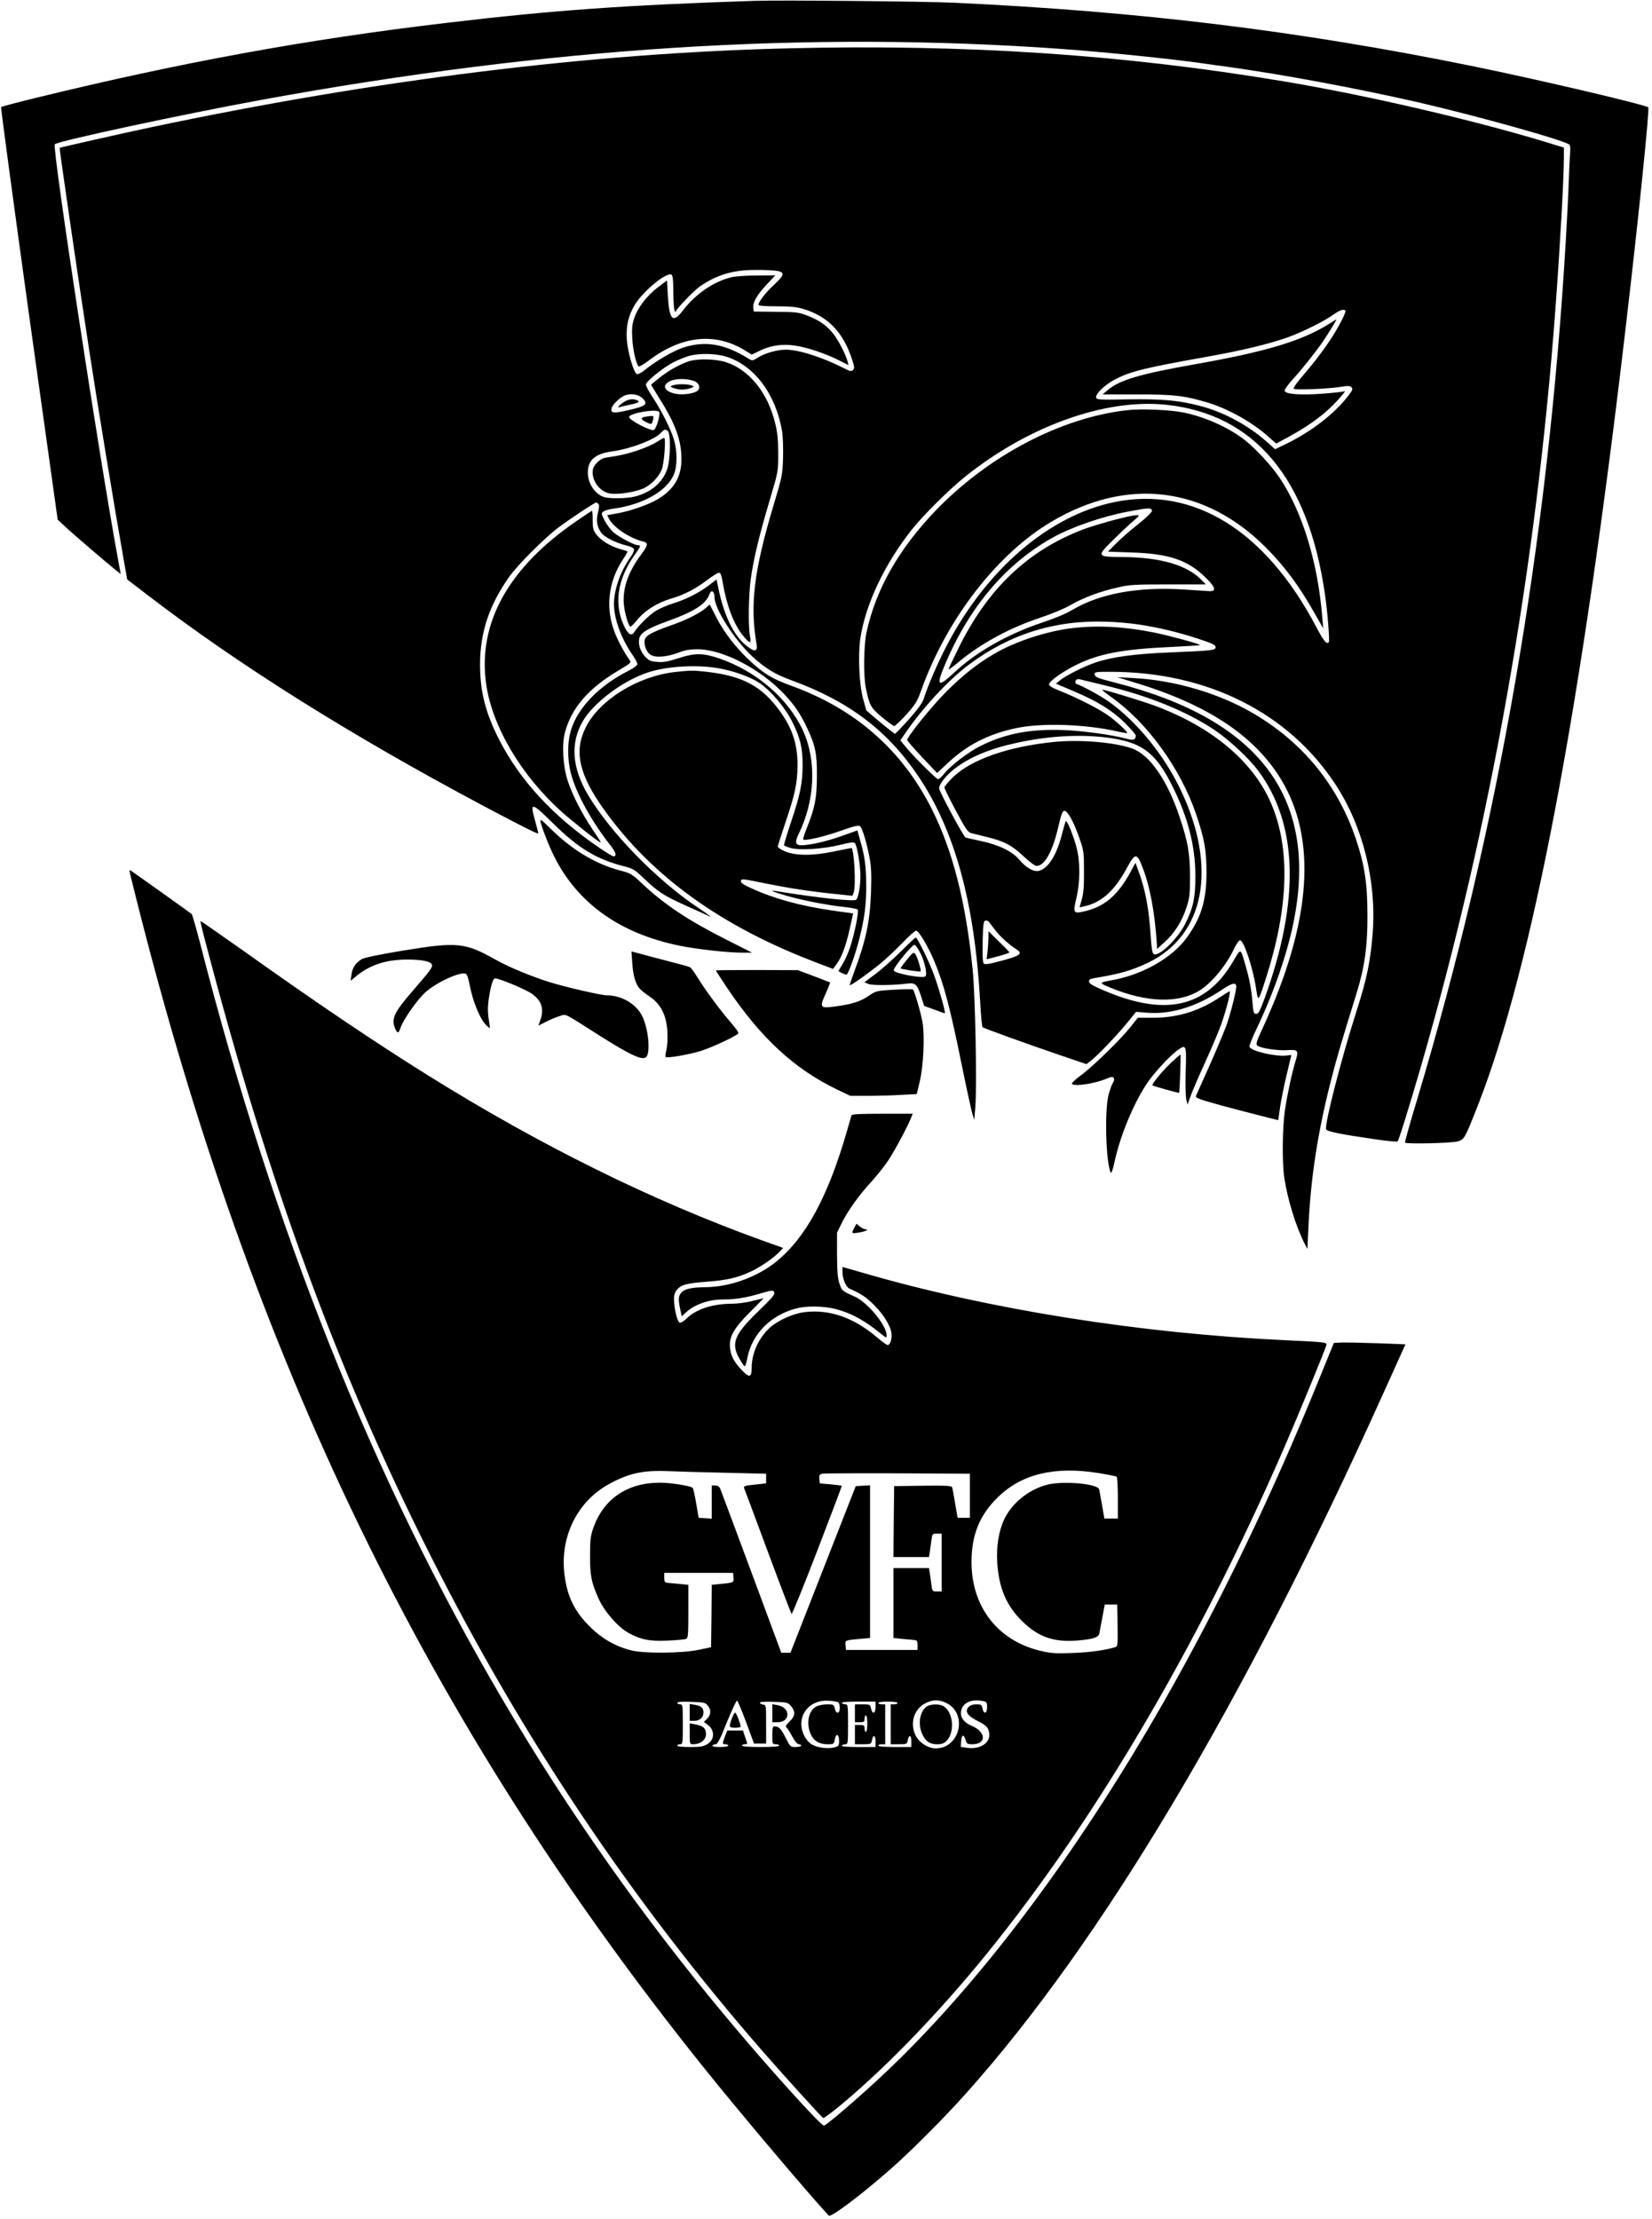 <?xml version="1.0" standalone="no"?>
<!DOCTYPE svg PUBLIC "-//W3C//DTD SVG 20010904//EN"
 "http://www.w3.org/TR/2001/REC-SVG-20010904/DTD/svg10.dtd">
<svg version="1.0" xmlns="http://www.w3.org/2000/svg"
 width="1200pt" height="1612pt" viewBox="0 0 1200 1612"
 preserveAspectRatio="xMidYMid meet">

<g transform="translate(0,1612) scale(0.1,-0.1)"
fill="#000000" stroke="none">
<path d="M5485 16114 c-946 -31 -1475 -69 -2240 -160 -1011 -119 -1929 -287
-2985 -545 -135 -33 -248 -63 -252 -67 -3 -4 88 -680 202 -1502 l209 -1495 53
-49 c63 -59 306 -267 364 -313 l41 -33 -19 103 c-136 737 -481 2998 -460 3019
24 24 925 217 1503 323 2096 383 3959 501 5804 370 327 -24 781 -70 1030 -105
39 -6 120 -17 180 -25 408 -57 935 -155 1390 -259 433 -100 1079 -281 1096
-308 5 -7 7 -33 4 -58 -2 -25 -7 -121 -10 -215 -3 -93 -13 -282 -21 -420 -129
-2196 -489 -4273 -1084 -6255 -49 -162 -87 -297 -84 -300 11 -11 340 -4 382 9
49 14 52 20 147 261 397 1012 753 2892 1079 5695 91 776 169 1546 159 1555
-23 20 -812 205 -1279 300 -1258 256 -2401 396 -3759 460 -210 10 -1261 20
-1450 14z"/>
<path d="M5730 15769 c-1435 -34 -3006 -229 -4640 -575 -177 -37 -654 -145
-657 -148 -3 -3 139 -978 212 -1451 61 -401 190 -1183 252 -1532 l27 -152 154
-118 c663 -508 1470 -1014 2432 -1526 300 -159 400 -209 400 -200 0 5 -11 47
-24 95 -38 135 -26 133 134 -25 179 -177 313 -258 507 -308 69 -17 83 -25 142
-82 111 -106 151 -132 306 -202 83 -37 159 -72 170 -77 35 -18 4 7 -75 59
-300 201 -636 545 -800 821 -115 195 -128 373 -38 531 78 135 289 295 473 356
139 47 367 59 525 29 108 -20 227 -64 288 -106 83 -56 188 -182 238 -283 58
-118 74 -187 74 -313 0 -131 -18 -218 -85 -416 -29 -88 -52 -163 -50 -167 3
-3 25 -12 50 -19 65 -18 237 -7 357 23 77 19 100 22 108 12 17 -20 40 -160 40
-238 0 -74 -14 -153 -30 -172 -13 -16 -278 13 -575 61 -68 11 -35 -3 80 -36
120 -33 282 -65 414 -79 45 -5 87 -13 91 -18 11 -10 -22 -174 -55 -274 -14
-42 -39 -98 -56 -124 -16 -26 -29 -48 -27 -50 10 -8 48 -25 56 -25 13 0 66
147 96 268 36 144 49 242 48 382 0 132 -10 210 -44 326 l-20 72 -112 -40
c-109 -39 -229 -67 -294 -68 -44 0 -50 21 -22 79 122 248 133 538 31 758 -108
231 -338 428 -606 520 -118 40 -176 41 -293 3 -81 -26 -112 -32 -158 -28 -50
4 -61 9 -90 41 -34 37 -50 90 -40 131 10 41 66 74 208 125 189 68 276 123 300
192 13 39 38 27 38 -19 0 -83 142 -306 272 -428 91 -85 169 -133 283 -174 420
-153 702 -366 926 -699 265 -394 409 -918 449 -1640 5 -96 13 -178 17 -182 10
-9 306 -116 567 -205 l188 -64 37 29 c51 41 196 193 265 279 l58 72 77 -6
c176 -15 363 43 549 168 73 49 102 55 102 21 -1 -37 -40 -191 -70 -278 -18
-49 -74 -182 -124 -295 -51 -113 -95 -212 -99 -221 -4 -14 25 -25 181 -68 103
-28 239 -63 302 -79 l115 -29 13 91 c7 50 28 155 47 234 19 79 35 145 35 147
0 2 -15 1 -32 -2 -74 -11 -260 31 -272 63 -3 7 21 68 54 136 123 259 218 534
265 763 185 903 -238 1475 -1290 1745 -129 33 -150 41 -153 59 -3 20 1 21 116
21 701 0 1295 -298 1636 -823 197 -302 296 -701 267 -1076 -16 -204 -43 -333
-116 -561 -111 -346 -235 -829 -222 -863 6 -16 103 -36 352 -72 88 -13 163
-20 167 -16 9 8 87 259 173 556 503 1739 835 3612 974 5500 33 444 61 943 61
1090 l0 73 -82 25 c-531 165 -1341 354 -1953 456 -1163 195 -2312 271 -3595
240z m-97 -1615 c71 -10 69 -29 -7 -99 -63 -58 -116 -126 -116 -149 0 -7 42
-11 133 -11 98 0 147 -5 192 -19 179 -54 290 -169 354 -366 18 -54 19 -66 7
-78 -11 -12 -23 -9 -75 18 -155 78 -321 130 -413 130 -62 0 -151 -25 -200 -56
-40 -25 -43 -26 -68 -11 -178 112 -323 135 -486 79 -74 -26 -200 -101 -281
-168 -18 -14 -39 -24 -47 -21 -23 9 -67 162 -73 252 -6 97 11 173 59 252 57
95 224 234 263 219 12 -4 15 -29 16 -123 0 -65 4 -127 9 -138 5 -11 9 -15 9
-9 1 18 130 152 177 185 120 82 238 118 395 118 58 1 127 -2 152 -5z m4140
-290 c3 -4 -7 -33 -24 -65 -59 -119 -156 -257 -282 -404 -42 -48 -74 -93 -70
-98 7 -12 246 -2 342 13 52 9 67 8 78 -3 12 -12 8 -22 -28 -68 -101 -128 -260
-251 -440 -340 l-87 -42 -58 52 c-138 123 -320 221 -496 265 -148 38 -271 49
-518 45 -204 -4 -225 -2 -228 13 -5 27 63 93 136 131 113 60 213 84 677 167
252 45 441 91 580 140 105 38 259 114 330 164 48 34 75 43 88 30z m-4500 -334
c205 -63 362 -272 408 -542 6 -38 9 -125 7 -195 -4 -122 -7 -137 -66 -333
-146 -486 -176 -732 -126 -1021 9 -54 -15 -57 -74 -9 -92 72 -163 218 -204
418 l-13 63 -60 -46 c-74 -55 -164 -100 -261 -130 -40 -12 -96 -37 -123 -54
-49 -32 -122 -104 -152 -150 -20 -32 -42 -23 -69 28 -84 166 -59 351 74 536
41 57 43 65 19 65 -25 0 -126 53 -172 89 -21 17 -51 56 -67 86 -27 53 -28 57
-11 69 9 8 39 16 66 20 215 28 390 125 444 245 27 59 28 171 3 256 -23 77 -93
217 -157 312 -27 41 -49 82 -47 91 5 25 129 125 201 161 35 18 86 38 113 46
75 20 191 18 267 -5z m-604 -305 c41 -40 22 -56 -103 -84 -112 -26 -134 -23
-122 17 10 30 66 81 101 92 45 14 96 4 124 -25z m3801 -45 c642 -68 1033 -534
1154 -1375 18 -119 35 -335 29 -347 -13 -25 -38 5 -93 110 -369 699 -888 1020
-1460 906 -476 -96 -934 -487 -1226 -1049 -62 -119 -141 -302 -164 -381 -9
-28 -42 -75 -107 -148 -52 -58 -98 -106 -102 -106 -4 0 -52 38 -108 84 l-100
85 -23 83 c-29 103 -38 316 -21 438 37 249 177 545 376 795 81 102 265 285
380 378 459 371 1022 573 1465 527z m-3683 -51 c12 -12 -14 -110 -35 -131 -16
-16 -182 69 -182 93 0 27 194 61 217 38z m63 -139 c23 -14 21 -209 -4 -279
-33 -96 -116 -167 -231 -197 -60 -16 -193 -18 -232 -3 -64 24 -113 99 -113
175 0 92 52 138 176 155 132 18 307 84 354 134 26 28 29 29 50 15z m-504 -530
c8 -8 7 -27 -2 -62 -16 -59 -7 -109 26 -151 24 -31 109 -72 179 -89 28 -6 53
-18 56 -26 3 -9 -7 -34 -23 -56 -74 -103 -122 -237 -122 -342 0 -107 49 -245
131 -366 22 -31 39 -64 39 -72 0 -9 -27 -29 -62 -47 -213 -107 -368 -266 -419
-428 -29 -92 -29 -220 0 -326 39 -143 147 -339 281 -510 45 -57 53 -85 26 -85
-7 0 -52 27 -100 60 -341 232 -582 494 -734 795 -97 192 -135 345 -135 540 1
233 66 428 211 634 60 86 255 281 358 359 79 59 263 182 275 182 3 0 10 -5 15
-10z m4022 -50 c1 -9 -38 -48 -100 -97 -57 -45 -129 -108 -161 -141 l-59 -59
169 -6 c270 -8 409 -54 536 -178 76 -73 86 -105 32 -103 -17 1 -100 6 -186 12
-337 21 -612 -30 -813 -150 -41 -25 -130 -62 -212 -89 -253 -84 -482 -214
-641 -363 -125 -117 -137 -102 -61 75 177 411 442 720 780 907 136 75 359 152
543 186 152 29 168 29 173 6z m-98 -826 c140 -21 282 -54 434 -104 102 -33
126 -45 126 -60 0 -24 -19 -26 -330 -39 -265 -11 -425 -33 -547 -75 -80 -27
-214 -95 -255 -129 l-28 -23 125 -53 c178 -75 285 -142 377 -233 43 -43 78
-84 78 -90 -1 -33 -15 -38 -70 -23 -113 29 -310 56 -455 62 -242 9 -424 -26
-604 -116 -89 -45 -213 -140 -262 -200 -18 -23 -38 -41 -45 -41 -13 0 -190
177 -243 244 l-31 38 32 47 c127 186 314 389 463 501 298 224 630 328 1005
314 69 -2 172 -11 230 -20z m-238 -444 c312 -75 584 -186 785 -319 108 -72
253 -206 322 -299 289 -386 305 -940 48 -1651 -35 -95 -46 -116 -62 -116 -18
0 -21 9 -27 83 -8 96 -22 170 -50 267 -39 133 -32 131 -91 31 -199 -339 -499
-403 -954 -204 -69 30 -93 45 -93 59 0 13 10 20 38 24 183 30 272 55 389 111
415 198 509 693 238 1259 -121 253 -318 494 -520 638 -58 41 -193 115 -238
130 -6 2 -8 11 -4 20 4 12 14 16 29 13 13 -3 98 -24 190 -46z m65 -386 c210
-36 305 -114 421 -348 111 -222 165 -433 165 -646 1 -160 -16 -237 -75 -353
-58 -112 -192 -240 -228 -217 -10 6 -16 45 -22 136 -12 195 -39 335 -90 472
l-20 55 -32 -59 c-94 -177 -194 -262 -344 -295 -75 -17 -79 -10 -53 99 28 118
28 261 1 366 -21 81 -69 200 -78 191 -3 -3 -15 -45 -28 -94 -39 -154 -99 -249
-168 -267 -36 -9 -92 22 -139 78 -53 64 -150 111 -282 139 -55 12 -105 23
-111 25 -13 3 -187 327 -192 356 -5 27 54 101 117 148 111 83 252 142 441 183
251 56 508 67 717 31z m-864 -1395 c34 -44 96 -100 156 -139 41 -27 18 -44
-111 -78 -97 -26 -124 -30 -133 -20 -7 9 -9 65 -7 160 3 127 6 147 20 151 9 2
22 -3 27 -11 6 -8 27 -37 48 -63z"/>
<path d="M5312 14106 c-127 -31 -258 -120 -348 -237 -77 -101 -102 -78 -113
105 l-6 109 -65 -49 c-81 -61 -150 -152 -174 -228 -15 -46 -17 -78 -13 -150 5
-80 27 -177 46 -198 4 -4 39 17 79 47 236 178 481 202 696 68 l47 -29 57 28
c79 39 166 52 260 37 88 -13 218 -57 316 -106 l69 -35 -7 29 c-13 49 -65 150
-104 200 -48 60 -103 98 -189 131 -62 24 -82 26 -228 27 l-160 2 -3 26 c-5 40
26 94 96 169 l64 68 -133 -1 c-74 0 -158 -6 -187 -13z"/>
<path d="M9655 13768 c-197 -124 -456 -202 -970 -293 -402 -71 -553 -115 -638
-188 l-38 -32 253 0 c271 0 342 -9 513 -60 150 -46 325 -144 442 -250 l53 -47
87 47 c129 70 229 140 307 214 62 60 124 133 100 119 -5 -4 -72 -11 -149 -17
-163 -13 -278 -5 -283 20 -2 9 24 46 58 83 75 83 168 200 220 276 39 57 102
160 97 160 -1 0 -24 -15 -52 -32z"/>
<path d="M5005 13496 c-66 -21 -146 -66 -212 -118 -35 -27 -63 -51 -63 -53 0
-2 28 -47 61 -101 116 -183 159 -304 159 -440 0 -127 -54 -219 -169 -288 -66
-41 -207 -90 -303 -106 l-67 -12 13 -26 c34 -65 151 -142 249 -166 37 -9 34
-27 -12 -89 -90 -121 -131 -226 -131 -337 0 -58 23 -154 45 -191 4 -5 24 12
45 38 61 78 153 135 264 168 84 24 169 68 252 131 39 30 78 54 87 54 11 0 18
-19 27 -72 28 -166 80 -303 147 -385 50 -61 62 -62 51 -5 -14 73 -11 307 7
427 21 144 62 313 137 565 61 205 61 205 61 335 0 100 -5 151 -22 220 -54 224
-190 391 -360 445 -73 23 -203 26 -266 6z m50 -150 c27 -18 33 -47 11 -65 -27
-22 -118 -33 -170 -19 -122 32 -61 114 77 104 32 -2 69 -11 82 -20z"/>
<path d="M4885 13320 c-19 -7 -18 -9 8 -19 16 -6 43 -11 62 -11 19 0 46 5 62
11 26 10 27 12 8 19 -11 5 -42 9 -70 9 -27 0 -59 -4 -70 -9z"/>
<path d="M4534 13201 c-36 -22 -57 -48 -32 -38 9 3 43 11 77 18 61 12 75 22
45 33 -28 11 -58 6 -90 -13z"/>
<path d="M8183 13140 c-478 -55 -1000 -329 -1384 -726 -271 -282 -438 -576
-505 -889 -20 -96 -23 -312 -5 -400 26 -129 36 -146 117 -214 42 -35 82 -64
89 -65 7 0 46 37 88 83 66 74 80 96 108 175 184 517 552 994 949 1228 546 323
1107 256 1550 -184 139 -138 248 -285 361 -486 l61 -107 -7 80 c-32 396 -142
759 -305 1007 -59 90 -180 221 -261 284 -120 92 -293 169 -450 199 -100 19
-305 27 -406 15z"/>
<path d="M4688 13093 c-38 -6 -35 -20 7 -40 39 -19 40 -18 49 20 7 29 6 29
-56 20z"/>
<path d="M4770 12909 c-56 -36 -197 -85 -288 -100 -37 -6 -77 -13 -89 -15 -34
-6 -80 -51 -86 -83 -15 -76 48 -165 126 -176 57 -9 176 10 238 36 55 24 111
80 135 136 18 41 33 234 18 232 -5 0 -29 -14 -54 -30z"/>
<path d="M4186 12334 c-493 -338 -716 -740 -655 -1180 43 -309 254 -666 549
-931 89 -79 271 -223 284 -223 3 0 -24 43 -60 95 -77 115 -145 247 -180 353
-34 103 -44 260 -21 349 47 180 171 324 395 456 84 50 89 54 75 73 -32 43 -82
134 -106 196 -71 178 -50 372 59 536 20 30 34 55 32 57 -2 1 -28 10 -58 18
-70 20 -140 65 -171 108 -20 28 -24 46 -24 101 0 38 -2 68 -5 68 -3 -1 -54
-35 -114 -76z"/>
<path d="M8220 12373 c-79 -14 -270 -68 -351 -98 -405 -155 -696 -432 -910
-870 -38 -77 -69 -143 -69 -147 0 -5 32 19 72 52 161 135 371 249 594 323 78
26 174 65 218 91 96 55 218 101 346 129 84 20 125 22 367 22 l272 0 -27 28
c-107 112 -297 168 -577 171 -192 1 -192 3 -63 130 51 51 116 111 143 134 51
42 49 46 -15 35z"/>
<path d="M7795 11558 c-187 -21 -417 -96 -571 -186 -123 -71 -235 -160 -355
-281 -105 -106 -278 -321 -279 -346 0 -6 49 -62 108 -125 l109 -115 78 73
c141 132 294 210 496 253 188 40 509 29 744 -26 33 -7 61 -12 63 -10 7 7 -91
97 -147 134 -68 47 -227 127 -338 171 -57 22 -83 38 -83 49 0 22 98 92 195
140 164 82 336 115 680 131 121 6 220 12 222 14 7 6 -216 67 -332 91 -214 43
-406 54 -590 33z"/>
<path d="M8070 11058 c262 -184 506 -520 619 -854 60 -178 74 -258 75 -419 0
-201 -37 -328 -140 -471 -106 -150 -321 -273 -546 -314 -98 -18 -98 -19 -8
-56 258 -106 488 -113 640 -21 92 56 200 187 259 315 14 28 31 52 38 52 28 0
94 -198 117 -350 15 -101 16 -99 70 69 166 515 180 942 42 1269 -129 307 -428
560 -848 716 -93 34 -360 116 -381 116 -6 0 23 -23 63 -52z"/>
<path d="M7650 10730 c-329 -34 -592 -126 -726 -254 -35 -34 -64 -68 -64 -76
1 -8 38 -85 84 -170 71 -133 87 -156 112 -162 16 -4 67 -17 113 -28 124 -30
181 -60 265 -139 41 -39 84 -71 94 -71 60 0 117 102 159 282 22 96 31 118 45
118 24 0 69 -82 109 -199 32 -91 33 -104 33 -241 1 -105 -4 -161 -16 -203
l-16 -58 31 7 c130 28 224 114 317 287 56 103 69 102 110 -5 54 -140 88 -324
103 -552 l2 -39 54 49 c71 64 125 148 158 248 24 72 27 96 27 226 0 167 -14
252 -74 431 -89 270 -218 456 -346 502 -129 46 -384 67 -574 47z"/>
<path d="M7180 9314 c0 -22 -3 -68 -6 -101 l-7 -61 84 22 c46 12 83 25 81 29
-1 3 -36 39 -77 79 l-75 74 0 -42z"/>
<path d="M5134 11710 c-39 -38 -139 -90 -253 -130 -155 -55 -195 -78 -199
-114 -4 -36 15 -83 42 -101 33 -24 116 -18 198 12 57 22 89 27 148 27 183 -2
457 -145 628 -328 77 -83 113 -136 162 -238 63 -132 75 -191 74 -358 -1 -158
-14 -227 -74 -376 -17 -42 -28 -79 -25 -82 11 -12 153 21 271 63 96 34 131 42
141 34 17 -15 48 -117 69 -227 13 -68 15 -123 11 -252 -7 -212 -38 -356 -124
-584 -18 -49 -32 -90 -30 -92 6 -6 146 94 227 161 41 34 112 101 158 149 45
47 89 86 97 86 18 0 86 -114 130 -218 71 -168 117 -342 204 -772 33 -162 67
-315 74 -340 l14 -45 8 100 c12 150 -1 815 -20 995 -50 491 -144 859 -296
1162 -216 430 -557 729 -1022 897 -139 50 -201 88 -305 186 -102 96 -186 206
-242 317 -23 45 -42 83 -44 85 -1 1 -11 -6 -22 -17z"/>
<path d="M4907 11239 c-272 -29 -554 -203 -653 -404 -86 -173 -48 -342 133
-595 348 -487 854 -851 1551 -1115 l113 -43 28 38 c37 51 66 131 95 260 l23
105 -151 21 c-229 33 -421 85 -589 162 -56 25 -77 40 -75 51 5 20 0 20 183
-17 163 -33 311 -56 503 -76 l124 -13 9 24 c18 47 3 323 -17 323 -3 0 -62 -12
-132 -26 -154 -32 -278 -30 -355 4 -26 11 -47 26 -47 33 0 6 25 84 55 173 69
204 87 286 88 411 2 154 -36 272 -127 398 -131 182 -270 257 -531 287 -100 11
-116 11 -228 -1z"/>
<path d="M8230 11166 c532 -159 876 -385 1071 -700 268 -435 227 -1035 -123
-1801 -54 -117 -58 -130 -43 -141 25 -19 150 -37 217 -32 74 5 82 -3 62 -68
-28 -90 -62 -248 -79 -359 -20 -131 -23 -385 -6 -500 24 -159 85 -356 148
-479 l20 -39 7 154 c17 371 68 698 170 1094 40 154 74 269 180 610 58 188 80
340 79 565 0 231 -20 365 -83 553 -131 390 -382 700 -741 912 -252 149 -578
245 -881 260 l-113 6 115 -35z"/>
<path d="M3926 10152 c13 -53 63 -181 100 -254 171 -341 479 -560 913 -648
123 -25 347 -50 450 -50 l74 0 -184 93 c-278 140 -451 255 -613 407 -77 73
-85 77 -166 98 -174 46 -347 150 -502 304 -64 63 -77 72 -72 50z"/>
<path d="M940 9795 c0 -3 21 -88 46 -188 844 -3369 2119 -5999 4120 -8498 259
-324 770 -928 914 -1083 15 -15 230 146 442 332 149 130 394 375 557 558 983
1099 2013 2827 3032 5089 l158 350 -207 8 c-114 4 -231 6 -260 5 l-53 -3 -108
-265 c-341 -841 -723 -1633 -1129 -2345 -640 -1120 -1351 -2063 -2044 -2712
-181 -169 -406 -362 -423 -363 -24 0 -415 433 -716 795 -1198 1437 -2143 3041
-2874 4875 -359 902 -674 1876 -934 2890 -33 128 -64 236 -68 240 -10 9 -424
304 -440 314 -7 4 -13 4 -13 1z"/>
<path d="M1487 9298 c464 -1773 965 -3141 1643 -4483 668 -1324 1460 -2505
2414 -3600 143 -164 422 -471 435 -480 5 -2 55 34 112 81 311 256 665 617
1000 1019 821 988 1602 2304 2244 3785 89 205 285 681 299 727 7 23 2 24 -299
38 -1056 49 -2157 225 -3062 488 l-153 44 0 -41 c0 -45 26 -106 50 -116 84
-37 124 -64 177 -117 68 -68 119 -148 128 -203 7 -41 -8 -90 -27 -90 -7 0 -42
25 -78 56 -168 143 -344 205 -525 183 -83 -10 -194 -60 -253 -113 -81 -74
-132 -186 -132 -292 0 -71 -17 -75 -73 -15 -56 60 -77 99 -84 160 -9 79 27
144 147 262 55 55 98 99 96 99 -1 0 -38 -9 -81 -20 -43 -11 -108 -20 -144 -20
-143 0 -263 -38 -333 -107 -22 -21 -43 -33 -51 -30 -18 7 -40 100 -41 169 0
36 6 53 24 73 32 34 65 43 215 55 145 11 219 28 313 71 70 31 172 101 214 146
l27 28 -162 58 c-793 287 -1603 687 -2417 1195 -394 246 -805 523 -1361 919
-158 111 -289 203 -292 203 -3 0 11 -60 30 -132z m3788 -3876 l290 -7 0 -35 0
-35 -83 -9 c-70 -7 -82 -11 -77 -25 4 -9 81 -216 172 -461 91 -245 169 -449
173 -453 4 -4 88 203 187 460 99 257 179 469 178 471 -1 1 -38 6 -81 10 l-79
7 -3 32 c-3 27 1 33 20 38 13 3 259 4 548 3 l525 -3 0 -160 0 -160 -45 0 -44
0 -18 104 c-9 57 -19 110 -22 118 -5 11 -46 13 -213 11 l-208 -3 -3 -257 -2
-258 129 0 129 0 6 38 c3 20 8 58 12 85 6 46 7 47 40 47 l34 0 0 -210 0 -210
-34 0 c-33 0 -34 1 -40 48 -4 26 -9 64 -12 85 l-6 37 -129 0 -129 0 0 -254 0
-254 68 -7 c37 -3 76 -7 87 -8 16 -2 20 -9 20 -37 l0 -35 -260 0 -260 0 -3 33
c-4 38 -3 38 101 47 l77 7 0 554 0 555 -52 -3 -52 -3 -237 -605 -237 -605 -34
0 -33 0 -217 585 c-119 322 -222 595 -227 608 -7 14 -19 22 -36 22 l-25 0 0
-121 0 -120 -47 3 -48 3 -18 105 c-10 58 -21 108 -25 112 -15 15 -157 38 -239
38 -237 0 -410 -118 -484 -331 -19 -53 -23 -87 -23 -194 -1 -149 10 -204 64
-321 43 -94 141 -205 217 -246 89 -49 155 -61 283 -55 63 3 123 8 133 12 15 6
17 26 17 200 l0 193 -67 7 c-38 3 -77 7 -88 8 -16 2 -20 9 -20 37 l0 35 250 0
250 0 3 -33 c4 -37 2 -38 -90 -47 l-68 -7 -2 -226 -3 -227 -85 -18 c-122 -27
-409 -29 -500 -4 -113 30 -207 84 -291 167 -116 114 -169 222 -189 385 -33
268 91 524 315 650 148 83 251 106 435 99 74 -3 266 -9 425 -12z m2704 -2 c68
-11 127 -23 132 -26 5 -3 9 -72 9 -155 l0 -149 -49 0 -49 0 -17 98 c-9 53 -19
105 -21 114 -12 41 -262 63 -379 33 -133 -35 -254 -133 -310 -250 -40 -84 -59
-201 -51 -315 11 -183 66 -313 179 -424 116 -115 227 -155 395 -143 117 9 161
22 167 50 2 12 12 65 22 117 l18 95 45 0 45 0 3 -152 c2 -138 1 -152 -15 -157
-74 -23 -190 -39 -313 -43 -125 -5 -157 -2 -234 16 -309 74 -500 321 -499 646
0 196 59 341 192 470 173 169 414 226 730 175z m-2559 -1810 l57 -155 44 0 44
0 0 140 c0 138 0 140 -22 143 -13 2 -23 8 -23 14 0 6 36 9 101 6 96 -3 102 -4
125 -31 34 -40 31 -73 -11 -112 -26 -25 -31 -36 -22 -43 7 -6 26 -36 42 -66
19 -35 37 -56 48 -56 9 0 17 -4 17 -10 0 -5 -18 -10 -40 -10 -39 0 -40 1 -74
69 -33 65 -49 81 -82 81 -11 0 -14 -16 -14 -65 0 -63 1 -65 25 -65 14 0 25 -4
25 -10 0 -6 -52 -10 -135 -10 -83 0 -135 4 -135 10 0 6 9 10 21 10 13 0 19 5
15 13 -2 6 -10 29 -17 50 l-12 37 -57 0 -57 0 -17 -43 c-20 -54 -20 -57 4 -57
11 0 20 -4 20 -10 0 -6 -27 -10 -61 -10 -37 0 -58 4 -54 10 3 6 14 10 24 10
13 0 33 39 81 160 36 88 69 159 74 157 5 -2 34 -72 66 -157z m669 145 c6 -3
11 -22 11 -41 0 -44 -28 -47 -36 -4 -6 28 -9 30 -56 30 -27 0 -62 -7 -77 -15
-58 -29 -77 -123 -42 -202 23 -50 62 -73 124 -73 43 0 45 1 51 36 9 47 31 39
31 -11 0 -36 -3 -39 -35 -48 -48 -12 -125 -2 -165 23 -19 11 -43 40 -54 64
-64 132 31 264 181 252 31 -2 61 -7 67 -11z m785 -5 c158 -78 99 -330 -77
-330 -54 0 -118 40 -144 90 -46 87 -17 193 67 237 53 28 101 29 154 3z m265
14 c28 -6 31 -10 31 -45 0 -47 -25 -54 -33 -9 -6 27 -10 30 -45 30 -26 0 -45
-7 -57 -20 -28 -31 -7 -64 63 -99 67 -34 80 -47 87 -87 14 -71 -64 -124 -160
-110 l-46 7 3 42 c3 49 19 52 32 8 8 -28 13 -31 49 -31 104 0 101 90 -5 134
-49 21 -78 53 -78 89 0 72 65 109 159 91z m-1998 -33 c26 -31 24 -67 -5 -96
l-23 -23 28 -21 c53 -39 51 -108 -4 -141 -26 -16 -50 -20 -124 -20 -56 0 -93
4 -93 10 0 6 9 10 20 10 19 0 20 7 20 145 0 138 -1 145 -20 145 -11 0 -20 5
-20 11 0 7 32 10 101 7 92 -3 103 -5 120 -27z m1219 -11 c0 -48 -24 -56 -33
-10 -6 29 -8 30 -62 30 l-55 0 0 -65 0 -65 35 0 c31 0 35 3 35 25 0 14 5 25
10 25 6 0 10 -27 10 -60 0 -33 -4 -60 -10 -60 -5 0 -10 11 -10 25 0 22 -4 25
-35 25 l-35 0 0 -70 0 -70 59 0 c57 0 59 1 65 30 8 44 26 37 26 -10 l0 -40
-126 0 c-81 0 -123 4 -119 10 3 6 15 10 26 10 18 0 19 8 19 145 0 137 -1 145
-19 145 -11 0 -23 5 -26 10 -4 6 38 10 119 10 l126 0 0 -40z m160 30 c0 -5
-11 -10 -25 -10 l-25 0 0 -145 0 -145 59 0 c57 0 59 1 65 30 8 44 26 37 26
-10 l0 -40 -120 0 c-73 0 -120 4 -120 10 0 6 11 10 25 10 l25 0 0 145 0 145
-25 0 c-14 0 -25 5 -25 10 0 6 30 10 70 10 40 0 70 -4 70 -10z"/>
<path d="M5610 3675 l0 -65 38 0 c96 0 95 108 0 124 l-38 7 0 -66z"/>
<path d="M5316 3637 c-23 -62 -21 -67 24 -67 22 0 40 4 40 8 0 19 -32 102 -40
102 -4 0 -15 -19 -24 -43z"/>
<path d="M6731 3724 c-50 -36 -65 -127 -32 -200 24 -53 55 -74 109 -74 32 0
49 6 67 24 61 61 51 203 -17 250 -29 21 -97 20 -127 0z"/>
<path d="M5010 3681 l0 -61 33 0 c40 0 67 25 67 62 0 32 -18 47 -64 55 l-36 6
0 -62z"/>
<path d="M5010 3526 c0 -74 1 -76 24 -76 64 0 105 42 92 94 -7 29 -26 41 -79
51 l-37 7 0 -76z"/>
<path d="M6545 9210 c-55 -55 -137 -128 -182 -162 l-84 -63 28 -12 c27 -12
180 -11 289 3 53 6 67 -7 95 -94 l22 -69 72 -26 c39 -15 74 -27 78 -27 8 0
-37 162 -75 269 -33 94 -124 281 -136 281 -4 0 -52 -45 -107 -100z m136 -5
c34 -61 57 -161 41 -177 -18 -18 -226 21 -230 43 -4 20 136 191 152 186 6 -2
23 -25 37 -52z"/>
<path d="M6587 9148 c-27 -33 -47 -61 -45 -62 7 -7 141 -27 145 -22 7 7 -24
108 -39 127 -12 15 -19 10 -61 -43z"/>
<path d="M2927 9215 c-172 -28 -280 -51 -299 -62 -44 -26 -69 -63 -75 -113
l-6 -44 44 36 c100 81 215 118 369 118 103 0 168 -13 177 -36 7 -19 -6 -38
-137 -189 -140 -161 -161 -208 -128 -280 15 -34 24 -32 38 11 19 58 126 209
182 258 82 72 250 149 291 133 9 -3 19 -32 27 -74 25 -133 79 -262 129 -307
21 -19 21 -19 17 10 -14 87 -15 120 -6 186 13 89 29 146 44 151 17 7 219 -77
269 -111 71 -50 91 -110 62 -191 l-14 -41 57 29 c31 16 76 34 99 41 48 15 23
26 278 -136 249 -158 333 -195 354 -155 26 48 7 210 -35 292 -44 87 -149 149
-255 149 -41 0 -289 57 -414 95 -132 41 -299 110 -395 164 -222 125 -278 131
-673 66z"/>
<path d="M4593 9121 c6 -89 24 -150 55 -184 9 -11 43 -37 74 -58 79 -54 120
-136 126 -255 3 -47 -1 -104 -7 -130 -7 -26 -9 -49 -6 -52 10 -10 174 18 258
45 70 22 220 90 266 122 11 7 0 24 -49 82 -79 91 -183 232 -240 324 -24 39
-49 73 -54 77 -5 3 -37 14 -70 22 -34 9 -128 34 -210 55 l-149 40 6 -88z"/>
<path d="M5200 9071 c0 -3 38 -61 84 -130 246 -365 489 -588 802 -738 l91 -43
129 0 c71 0 179 3 241 7 l112 6 22 91 c27 111 37 332 20 431 -12 69 -58 225
-69 237 -4 4 -65 3 -137 -1 -128 -8 -131 -8 -184 -44 -61 -42 -121 -61 -239
-77 -116 -16 -121 -11 -75 91 20 44 34 81 32 83 -2 1 -56 22 -119 46 l-115 43
-297 1 c-164 0 -298 -1 -298 -3z"/>
<path d="M8850 8869 c-145 -95 -301 -142 -475 -142 l-110 0 -55 -69 c-72 -91
-277 -290 -362 -352 -37 -27 -65 -53 -62 -58 14 -22 162 -1 247 35 40 16 50
18 57 7 5 -8 3 -22 -5 -34 -8 -12 -22 -50 -32 -86 -31 -115 -20 -501 16 -568
4 -7 15 24 25 70 41 192 132 415 232 570 47 74 168 206 227 249 64 46 66 40
60 -149 -3 -92 -1 -185 4 -207 l9 -39 23 64 c13 36 61 147 107 248 46 100 99
226 118 280 36 105 68 233 58 231 -4 0 -41 -23 -82 -50z"/>
<path d="M8505 8399 c-60 -57 -142 -156 -134 -163 8 -6 191 -57 194 -54 4 5
14 278 10 278 -3 0 -34 -28 -70 -61z"/>
<path d="M6185 8018 c-2 -7 -17 -60 -34 -118 -138 -477 -301 -775 -516 -947
-140 -112 -337 -182 -515 -183 -96 -1 -150 -13 -172 -41 -21 -25 -22 -49 -7
-119 l11 -51 34 31 c67 58 163 91 270 91 87 0 166 13 273 45 66 20 86 23 92
13 12 -20 -1 -36 -123 -154 -164 -159 -189 -225 -128 -332 16 -28 33 -54 38
-57 5 -3 14 23 20 57 33 175 168 313 353 362 76 21 201 19 291 -4 111 -29 208
-82 327 -179 41 -33 41 -33 41 -10 0 70 -138 238 -230 279 -92 41 -95 43 -112
94 -13 39 -17 86 -18 210 l0 161 34 69 c42 87 127 206 218 304 38 42 94 112
123 156 47 72 142 249 165 311 l10 24 -221 0 c-167 0 -221 -3 -224 -12z"/>
<path d="M6205 7201 c-21 -41 -20 -42 28 -35 47 7 85 23 56 24 -9 0 -28 9 -42
20 l-26 21 -16 -30z"/>
</g>
</svg>
